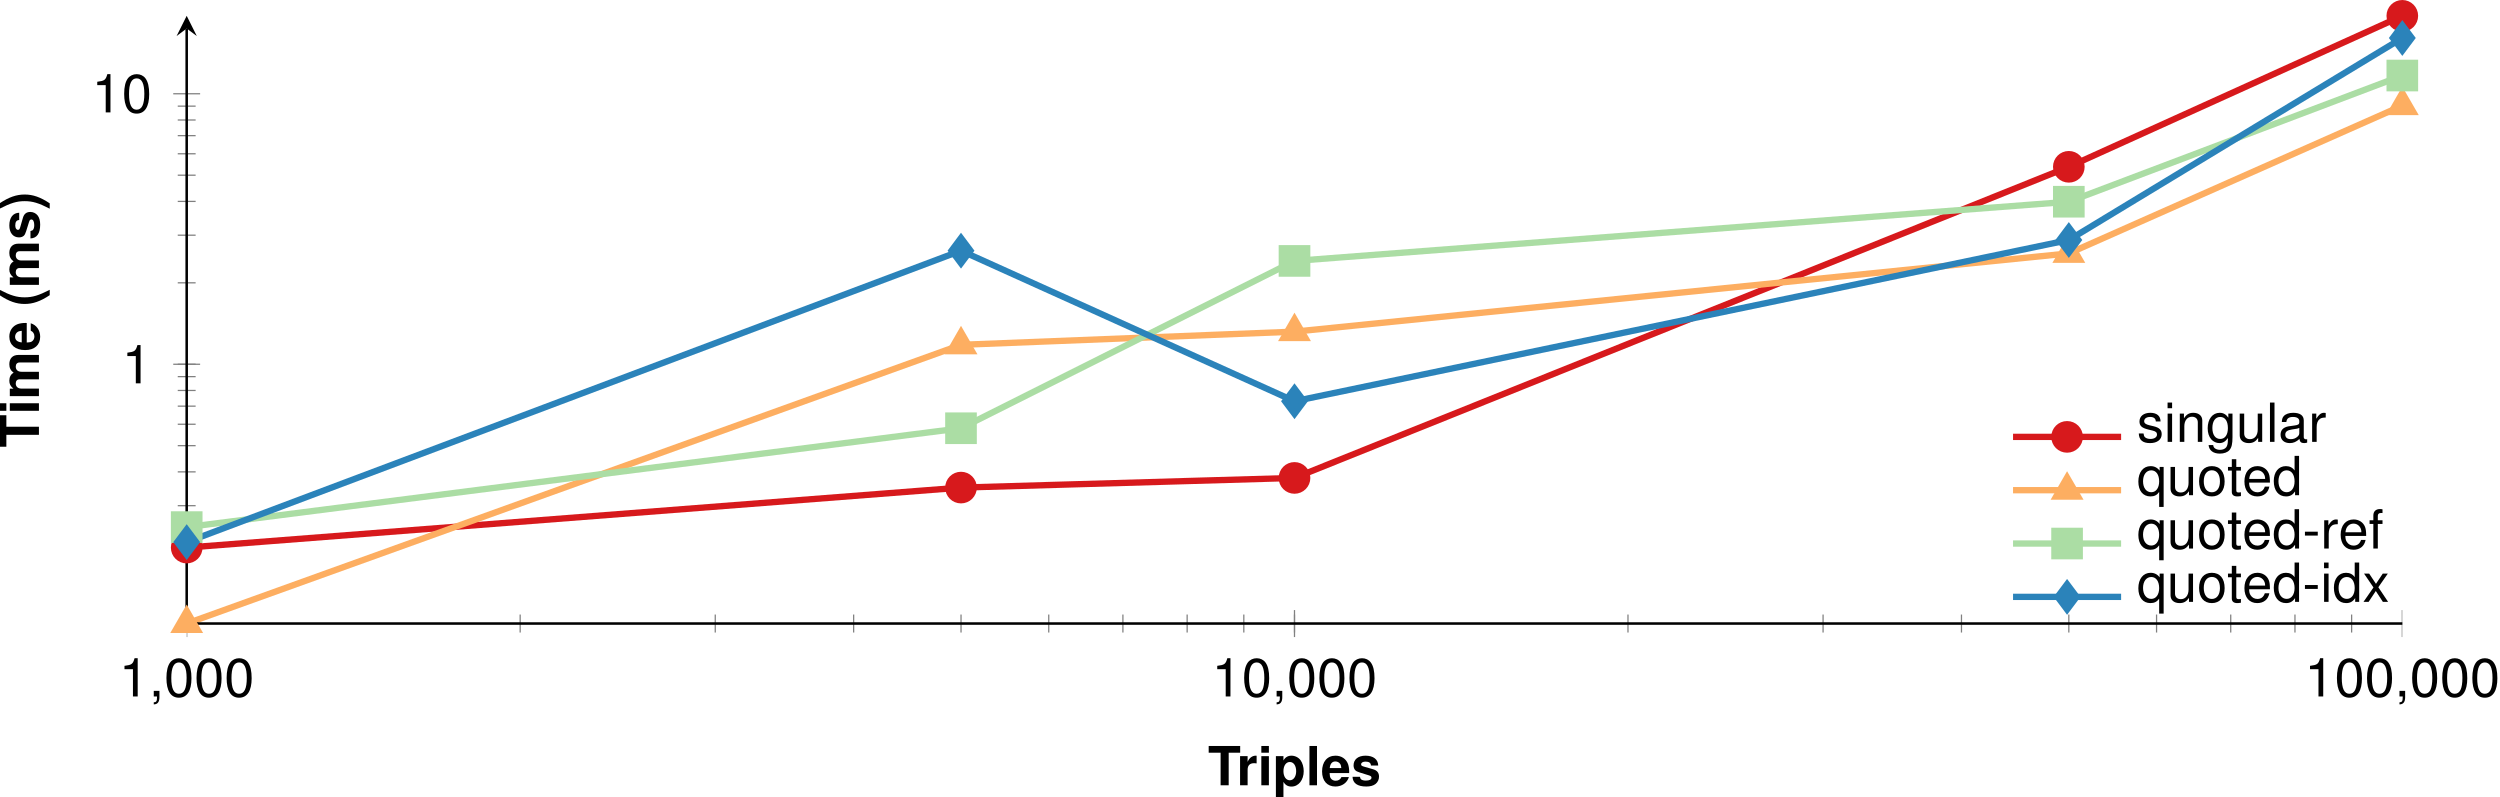 <?xml version='1.0' encoding='UTF-8'?>
<!-- This file was generated by dvisvgm 2.11.1 -->
<svg version='1.1' xmlns='http://www.w3.org/2000/svg' xmlns:xlink='http://www.w3.org/1999/xlink' width='393.448pt' height='125.433pt' viewBox='3.247 -128.533 393.448 125.433'>
<defs>
<clipPath id='clip1'>
<path d='M32.629 111.102H381.321V-267.546H32.629'/>
</clipPath>
<clipPath id='clip2'>
<path d='M-108.398-30.402V-126.043H522.347V-30.402'/>
</clipPath>
<path id='g1-40' d='M1.723-6.186C.747-4.718 .339-3.547 .339-2.249C.339-.942 .747 .229 1.723 1.697H2.571C1.672-.051 1.383-1.001 1.383-2.249C1.383-3.488 1.672-4.455 2.571-6.186H1.723Z'/>
<path id='g1-41' d='M1.035 1.697C2.011 .229 2.419-.942 2.419-2.24C2.419-3.547 2.011-4.718 1.035-6.186H.187C1.086-4.438 1.375-3.488 1.375-2.24C1.375-1.001 1.086-.034 .187 1.697H1.035Z'/>
<path id='g1-84' d='M3.267-5.126H5.075V-6.186H.119V-5.126H1.994V0H3.267V-5.126Z'/>
<path id='g1-101' d='M4.447-1.918C4.455-2.02 4.455-2.062 4.455-2.122C4.455-2.58 4.387-3.004 4.277-3.327C3.972-4.158 3.233-4.659 2.308-4.659C.993-4.659 .187-3.708 .187-2.172C.187-.704 .984 .195 2.283 .195C3.31 .195 4.141-.39 4.404-1.29H3.233C3.089-.925 2.758-.713 2.325-.713C1.986-.713 1.714-.857 1.544-1.112C1.434-1.281 1.392-1.485 1.375-1.918H4.447ZM1.392-2.707C1.468-3.403 1.765-3.751 2.291-3.751C2.588-3.751 2.86-3.607 3.03-3.369C3.14-3.199 3.191-3.021 3.216-2.707H1.392Z'/>
<path id='g1-105' d='M1.757-4.583H.569V0H1.757V-4.583ZM1.757-6.186H.569V-5.126H1.757V-6.186Z'/>
<path id='g1-108' d='M1.757-6.186H.569V0H1.757V-6.186Z'/>
<path id='g1-109' d='M.509-4.583V0H1.697V-2.75C1.697-3.31 2.003-3.649 2.512-3.649C2.911-3.649 3.157-3.42 3.157-3.055V0H4.345V-2.75C4.345-3.31 4.65-3.649 5.16-3.649C5.558-3.649 5.805-3.42 5.805-3.055V0H6.993V-3.242C6.993-4.133 6.45-4.659 5.533-4.659C4.956-4.659 4.549-4.455 4.192-3.98C3.972-4.413 3.513-4.659 2.945-4.659C2.419-4.659 2.079-4.481 1.689-4.014V-4.583H.509Z'/>
<path id='g1-112' d='M1.68-4.583H.492V1.85H1.68V-.543C1.969-.034 2.376 .204 2.953 .204C4.056 .204 4.871-.832 4.871-2.223C4.871-2.868 4.684-3.513 4.379-3.938C4.073-4.37 3.505-4.659 2.953-4.659C2.376-4.659 1.969-4.413 1.68-3.904V-4.583ZM2.682-3.666C3.284-3.666 3.683-3.08 3.683-2.206C3.683-1.375 3.267-.789 2.682-.789C2.088-.789 1.68-1.366 1.68-2.223S2.088-3.666 2.682-3.666Z'/>
<path id='g1-114' d='M.535-4.583V0H1.723V-2.436C1.723-3.131 2.071-3.479 2.767-3.479C2.894-3.479 2.979-3.471 3.14-3.445V-4.65C3.072-4.659 3.03-4.659 2.996-4.659C2.453-4.659 1.977-4.303 1.723-3.683V-4.583H.535Z'/>
<path id='g1-115' d='M4.286-3.106C4.269-4.073 3.522-4.659 2.291-4.659C1.129-4.659 .407-4.073 .407-3.131C.407-2.826 .501-2.563 .662-2.385C.823-2.223 .967-2.147 1.409-2.003L2.826-1.561C3.123-1.468 3.225-1.375 3.225-1.188C3.225-.908 2.894-.738 2.342-.738C2.037-.738 1.791-.798 1.638-.9C1.511-.993 1.46-1.086 1.409-1.332H.246C.28-.331 1.018 .195 2.41 .195C3.047 .195 3.53 .059 3.87-.212S4.413-.908 4.413-1.358C4.413-1.952 4.116-2.334 3.513-2.512L2.011-2.945C1.68-3.047 1.595-3.114 1.595-3.301C1.595-3.556 1.867-3.725 2.283-3.725C2.851-3.725 3.131-3.522 3.14-3.106H4.286Z'/>
<path id='g3-44' d='M.738-.883V0H1.247V.153C1.247 .738 1.137 .908 .738 .925V1.247C1.332 1.247 1.629 .866 1.629 .136V-.883H.738Z'/>
<path id='g3-45' d='M2.41-2.648H.39V-2.037H2.41V-2.648Z'/>
<path id='g3-48' d='M2.334-6.017C1.774-6.017 1.264-5.771 .95-5.355C.56-4.829 .365-4.022 .365-2.911C.365-.883 1.044 .195 2.334 .195C3.607 .195 4.303-.883 4.303-2.86C4.303-4.031 4.116-4.812 3.717-5.355C3.403-5.779 2.902-6.017 2.334-6.017ZM2.334-5.355C3.14-5.355 3.539-4.54 3.539-2.928C3.539-1.222 3.148-.424 2.317-.424C1.528-.424 1.129-1.256 1.129-2.902S1.528-5.355 2.334-5.355Z'/>
<path id='g3-49' d='M2.198-4.286V0H2.945V-6.017H2.453C2.189-5.092 2.02-4.964 .866-4.82V-4.286H2.198Z'/>
<path id='g3-97' d='M4.54-.416C4.464-.399 4.43-.399 4.387-.399C4.141-.399 4.005-.526 4.005-.747V-3.361C4.005-4.15 3.428-4.574 2.334-4.574C1.689-4.574 1.154-4.387 .857-4.056C.653-3.827 .569-3.573 .552-3.131H1.264C1.324-3.675 1.646-3.921 2.308-3.921C2.945-3.921 3.301-3.683 3.301-3.259V-3.072C3.301-2.775 3.123-2.648 2.563-2.58C1.561-2.453 1.409-2.419 1.137-2.308C.619-2.096 .356-1.697 .356-1.12C.356-.314 .917 .195 1.816 .195C2.376 .195 2.826 0 3.327-.458C3.378-.008 3.598 .195 4.056 .195C4.201 .195 4.311 .178 4.54 .119V-.416ZM3.301-1.4C3.301-1.163 3.233-1.018 3.021-.823C2.733-.56 2.385-.424 1.969-.424C1.417-.424 1.095-.687 1.095-1.137C1.095-1.604 1.409-1.842 2.164-1.952C2.911-2.054 3.064-2.088 3.301-2.198V-1.4Z'/>
<path id='g3-100' d='M4.201-6.186H3.496V-3.887C3.199-4.336 2.724-4.574 2.13-4.574C.976-4.574 .221-3.649 .221-2.232C.221-.73 .959 .195 2.155 .195C2.767 .195 3.191-.034 3.573-.586V0H4.201V-6.186ZM2.249-3.912C3.013-3.912 3.496-3.233 3.496-2.172C3.496-1.146 3.004-.467 2.257-.467C1.477-.467 .959-1.154 .959-2.189S1.477-3.912 2.249-3.912Z'/>
<path id='g3-101' d='M4.353-1.986C4.353-2.665 4.303-3.072 4.175-3.403C3.887-4.133 3.208-4.574 2.376-4.574C1.137-4.574 .339-3.624 .339-2.164S1.112 .195 2.359 .195C3.378 .195 4.082-.382 4.26-1.349H3.547C3.352-.764 2.953-.458 2.385-.458C1.935-.458 1.553-.662 1.315-1.035C1.146-1.29 1.086-1.544 1.078-1.986H4.353ZM1.095-2.563C1.154-3.386 1.655-3.921 2.368-3.921C3.064-3.921 3.598-3.344 3.598-2.614C3.598-2.597 3.598-2.58 3.59-2.563H1.095Z'/>
<path id='g3-102' d='M2.189-4.447H1.451V-5.143C1.451-5.44 1.621-5.592 1.943-5.592C2.003-5.592 2.028-5.592 2.189-5.584V-6.169C2.028-6.203 1.935-6.212 1.791-6.212C1.137-6.212 .747-5.839 .747-5.202V-4.447H.153V-3.87H.747V0H1.451V-3.87H2.189V-4.447Z'/>
<path id='g3-103' d='M3.496-4.447V-3.802C3.14-4.328 2.707-4.574 2.139-4.574C1.01-4.574 .246-3.59 .246-2.147C.246-1.417 .441-.823 .806-.399C1.137-.025 1.612 .195 2.079 .195C2.639 .195 3.03-.042 3.428-.603V-.373C3.428 .229 3.352 .594 3.174 .84C2.987 1.103 2.622 1.256 2.189 1.256C1.867 1.256 1.578 1.171 1.383 1.018C1.222 .891 1.154 .772 1.112 .509H.39C.467 1.349 1.12 1.85 2.164 1.85C2.826 1.85 3.394 1.638 3.683 1.281C4.022 .874 4.15 .314 4.15-.73V-4.447H3.496ZM2.215-3.921C2.979-3.921 3.428-3.276 3.428-2.164C3.428-1.103 2.97-.458 2.223-.458C1.451-.458 .984-1.112 .984-2.189C.984-3.259 1.46-3.921 2.215-3.921Z'/>
<path id='g3-105' d='M1.273-4.447H.569V0H1.273V-4.447ZM1.273-6.186H.56V-5.295H1.273V-6.186Z'/>
<path id='g3-108' d='M1.29-6.186H.577V0H1.29V-6.186Z'/>
<path id='g3-110' d='M.594-4.447V0H1.307V-2.453C1.307-3.361 1.782-3.955 2.512-3.955C3.072-3.955 3.428-3.615 3.428-3.08V0H4.133V-3.361C4.133-4.099 3.581-4.574 2.724-4.574C2.062-4.574 1.638-4.319 1.247-3.7V-4.447H.594Z'/>
<path id='g3-111' d='M2.308-4.574C1.061-4.574 .306-3.683 .306-2.189S1.052 .195 2.317 .195C3.564 .195 4.328-.696 4.328-2.155C4.328-3.692 3.59-4.574 2.308-4.574ZM2.317-3.921C3.114-3.921 3.59-3.267 3.59-2.164C3.59-1.12 3.097-.458 2.317-.458C1.528-.458 1.044-1.112 1.044-2.189C1.044-3.259 1.528-3.921 2.317-3.921Z'/>
<path id='g3-113' d='M4.201 1.85V-4.447H3.573V-3.853C3.242-4.319 2.741-4.574 2.155-4.574C.984-4.574 .221-3.615 .221-2.139C.221-.696 .95 .195 2.122 .195C2.741 .195 3.165-.025 3.496-.509V1.85H4.201ZM2.257-3.912C3.013-3.912 3.496-3.233 3.496-2.164C3.496-1.146 3.004-.467 2.257-.467C1.477-.467 .959-1.154 .959-2.189C.959-3.216 1.477-3.912 2.257-3.912Z'/>
<path id='g3-114' d='M.586-4.447V0H1.298V-2.308C1.298-2.945 1.46-3.361 1.799-3.607C2.02-3.768 2.232-3.819 2.724-3.827V-4.549C2.605-4.566 2.546-4.574 2.453-4.574C1.994-4.574 1.646-4.303 1.239-3.641V-4.447H.586Z'/>
<path id='g3-115' d='M3.717-3.208C3.708-4.082 3.131-4.574 2.105-4.574C1.069-4.574 .399-4.039 .399-3.216C.399-2.52 .755-2.189 1.808-1.935L2.469-1.774C2.962-1.655 3.157-1.477 3.157-1.154C3.157-.738 2.741-.458 2.122-.458C1.74-.458 1.417-.569 1.239-.755C1.129-.883 1.078-1.01 1.035-1.324H.289C.322-.297 .9 .195 2.062 .195C3.182 .195 3.895-.356 3.895-1.214C3.895-1.875 3.522-2.24 2.639-2.453L1.96-2.614C1.383-2.75 1.137-2.936 1.137-3.25C1.137-3.658 1.502-3.921 2.079-3.921C2.648-3.921 2.953-3.675 2.97-3.208H3.717Z'/>
<path id='g3-116' d='M2.155-4.447H1.426V-5.669H.721V-4.447H.119V-3.87H.721V-.509C.721-.059 1.027 .195 1.578 .195C1.748 .195 1.918 .178 2.155 .136V-.458C2.062-.433 1.952-.424 1.816-.424C1.511-.424 1.426-.509 1.426-.823V-3.87H2.155V-4.447Z'/>
<path id='g3-117' d='M4.09 0V-4.447H3.386V-1.926C3.386-1.018 2.911-.424 2.172-.424C1.612-.424 1.256-.764 1.256-1.298V-4.447H.552V-1.018C.552-.28 1.103 .195 1.969 .195C2.622 .195 3.038-.034 3.454-.619V0H4.09Z'/>
<path id='g3-120' d='M2.478-2.3L3.972-4.447H3.174L2.105-2.834L1.035-4.447H.229L1.714-2.266L.144 0H.95L2.079-1.706L3.191 0H4.014L2.478-2.3Z'/>
</defs>
<g id='page1'>
<path d='M32.629-42.355L154.489-51.797L206.973-53.316L328.836-102.281L381.321-126.043' stroke='#d7191c' fill='none' stroke-width='.996' stroke-miterlimit='10'/>
<path d='M32.629-30.402L154.489-74.266L206.973-76.34L328.836-88.656L381.321-111.91' stroke='#fdae61' fill='none' stroke-width='.996' stroke-miterlimit='10'/>
<path d='M32.629-45.578L154.489-61.137L206.973-87.469L328.836-96.785L381.321-116.644' stroke='#abdda4' fill='none' stroke-width='.996' stroke-miterlimit='10'/>
<path d='M32.629-43.215L154.489-89.082L206.973-65.387L328.836-90.762L381.321-122.555' stroke='#2b83ba' fill='none' stroke-width='.996' stroke-miterlimit='10'/>
<path d='M32.629-28.984V-31.816M85.11-28.984V-31.816M115.813-28.984V-31.816M137.594-28.984V-31.816M154.493-28.984V-31.816M168.297-28.984V-31.816M179.969-28.984V-31.816M190.079-28.984V-31.816M198.997-28.984V-31.816M206.973-28.984V-31.816M259.457-28.984V-31.816M290.161-28.984V-31.816M311.942-28.984V-31.816M328.836-28.984V-31.816M342.645-28.984V-31.816M354.317-28.984V-31.816M364.426-28.984V-31.816M373.344-28.984V-31.816' stroke='#808080' fill='none' stroke-width='.199' stroke-miterlimit='10' clip-path='url(#clip1)'/>
<path d='M32.629-28.277V-32.523M206.973-28.277V-32.523M381.321-28.277V-32.523' stroke='#808080' fill='none' stroke-width='.199' stroke-miterlimit='10' clip-path='url(#clip1)'/>
<path d='M31.219-41.453H34.036M31.219-48.949H34.036M31.219-54.27H34.036M31.219-58.395H34.036M31.219-61.766H34.036M31.219-64.613H34.036M31.219-67.082H34.036M31.219-69.258H34.036M31.219-71.207H34.036M31.219-84.023H34.036M31.219-91.519H34.036M31.219-96.836H34.036M31.219-100.961H34.036M31.219-104.332H34.036M31.219-107.184H34.036M31.219-109.648H34.036M31.219-111.828H34.036' stroke='#808080' fill='none' stroke-width='.199' stroke-miterlimit='10' clip-path='url(#clip2)'/>
<path d='M30.512-71.207H34.743M30.512-113.777H34.743' stroke='#808080' fill='none' stroke-width='.199' stroke-miterlimit='10' clip-path='url(#clip2)'/>
<path d='M32.629-30.402H381.321' stroke='#000' fill='none' stroke-width='.399' stroke-miterlimit='10'/>
<path d='M32.629-30.402V-124.051' stroke='#000' fill='none' stroke-width='.399' stroke-miterlimit='10'/>
<path d='M32.629-126.043L31.035-122.856L32.629-124.051L34.223-122.856'/>
<g transform='matrix(1 0 0 1 479.764 82.686)'>
<use x='-457.792' y='-101.61' xlink:href='#g3-49'/>
<use x='-453.056' y='-101.61' xlink:href='#g3-44'/>
<use x='-450.688' y='-101.61' xlink:href='#g3-48'/>
<use x='-445.952' y='-101.61' xlink:href='#g3-48'/>
<use x='-441.216' y='-101.61' xlink:href='#g3-48'/>
</g>
<g transform='matrix(1 0 0 1 651.742 82.686)'>
<use x='-457.792' y='-101.61' xlink:href='#g3-49'/>
<use x='-453.056' y='-101.61' xlink:href='#g3-48'/>
<use x='-448.32' y='-101.61' xlink:href='#g3-44'/>
<use x='-445.952' y='-101.61' xlink:href='#g3-48'/>
<use x='-441.216' y='-101.61' xlink:href='#g3-48'/>
<use x='-436.48' y='-101.61' xlink:href='#g3-48'/>
</g>
<g transform='matrix(1 0 0 1 823.721 82.686)'>
<use x='-457.792' y='-101.61' xlink:href='#g3-49'/>
<use x='-453.056' y='-101.61' xlink:href='#g3-48'/>
<use x='-448.32' y='-101.61' xlink:href='#g3-48'/>
<use x='-443.584' y='-101.61' xlink:href='#g3-44'/>
<use x='-441.216' y='-101.61' xlink:href='#g3-48'/>
<use x='-436.48' y='-101.61' xlink:href='#g3-48'/>
<use x='-431.744' y='-101.61' xlink:href='#g3-48'/>
</g>
<g transform='matrix(1 0 0 1 480.215 33.403)'>
<use x='-457.792' y='-101.61' xlink:href='#g3-49'/>
</g>
<g transform='matrix(1 0 0 1 475.479 -9.235)'>
<use x='-457.792' y='-101.61' xlink:href='#g3-49'/>
<use x='-453.056' y='-101.61' xlink:href='#g3-48'/>
</g>
<path d='M34.622-42.355C34.622-43.457 33.727-44.348 32.629-44.348C31.528-44.348 30.637-43.457 30.637-42.355C30.637-41.254 31.528-40.363 32.629-40.363C33.727-40.363 34.622-41.254 34.622-42.355Z' fill='#d7191c'/>
<path d='M34.622-42.355C34.622-43.457 33.727-44.348 32.629-44.348C31.528-44.348 30.637-43.457 30.637-42.355C30.637-41.254 31.528-40.363 32.629-40.363C33.727-40.363 34.622-41.254 34.622-42.355Z' stroke='#d7191c' fill='none' stroke-width='.996' stroke-miterlimit='10'/>
<path d='M156.481-51.797C156.481-52.898 155.59-53.789 154.489-53.789C153.391-53.789 152.497-52.898 152.497-51.797C152.497-50.695 153.391-49.805 154.489-49.805C155.59-49.805 156.481-50.695 156.481-51.797Z' fill='#d7191c'/>
<path d='M156.481-51.797C156.481-52.898 155.59-53.789 154.489-53.789C153.391-53.789 152.497-52.898 152.497-51.797C152.497-50.695 153.391-49.805 154.489-49.805C155.59-49.805 156.481-50.695 156.481-51.797Z' stroke='#d7191c' fill='none' stroke-width='.996' stroke-miterlimit='10'/>
<path d='M208.969-53.316C208.969-54.418 208.075-55.312 206.973-55.312C205.875-55.312 204.981-54.418 204.981-53.316C204.981-52.219 205.875-51.324 206.973-51.324C208.075-51.324 208.969-52.219 208.969-53.316Z' fill='#d7191c'/>
<path d='M208.969-53.316C208.969-54.418 208.075-55.312 206.973-55.312C205.875-55.312 204.981-54.418 204.981-53.316C204.981-52.219 205.875-51.324 206.973-51.324C208.075-51.324 208.969-52.219 208.969-53.316Z' stroke='#d7191c' fill='none' stroke-width='.996' stroke-miterlimit='10'/>
<path d='M330.829-102.281C330.829-103.383 329.938-104.273 328.836-104.273C327.735-104.273 326.844-103.383 326.844-102.281C326.844-101.18 327.735-100.289 328.836-100.289C329.938-100.289 330.829-101.18 330.829-102.281Z' fill='#d7191c'/>
<path d='M330.829-102.281C330.829-103.383 329.938-104.273 328.836-104.273C327.735-104.273 326.844-103.383 326.844-102.281C326.844-101.18 327.735-100.289 328.836-100.289C329.938-100.289 330.829-101.18 330.829-102.281Z' stroke='#d7191c' fill='none' stroke-width='.996' stroke-miterlimit='10'/>
<path d='M383.313-126.043C383.313-127.144 382.422-128.035 381.321-128.035C380.223-128.035 379.329-127.144 379.329-126.043C379.329-124.941 380.223-124.051 381.321-124.051C382.422-124.051 383.313-124.941 383.313-126.043Z' fill='#d7191c'/>
<path d='M383.313-126.043C383.313-127.144 382.422-128.035 381.321-128.035C380.223-128.035 379.329-127.144 379.329-126.043C379.329-124.941 380.223-124.051 381.321-124.051C382.422-124.051 383.313-124.941 383.313-126.043Z' stroke='#d7191c' fill='none' stroke-width='.996' stroke-miterlimit='10'/>
<path d='M32.629-32.395L34.352-29.406H30.903Z' fill='#fdae61'/>
<path d='M32.629-32.395L34.352-29.406H30.903Z' stroke='#fdae61' fill='none' stroke-width='.996' stroke-miterlimit='10'/>
<path d='M154.489-76.262L156.215-73.27H152.766Z' fill='#fdae61'/>
<path d='M154.489-76.262L156.215-73.27H152.766Z' stroke='#fdae61' fill='none' stroke-width='.996' stroke-miterlimit='10'/>
<path d='M206.973-78.332L208.7-75.344H205.25Z' fill='#fdae61'/>
<path d='M206.973-78.332L208.7-75.344H205.25Z' stroke='#fdae61' fill='none' stroke-width='.996' stroke-miterlimit='10'/>
<path d='M328.836-90.648L330.563-87.66H327.11Z' fill='#fdae61'/>
<path d='M328.836-90.648L330.563-87.66H327.11Z' stroke='#fdae61' fill='none' stroke-width='.996' stroke-miterlimit='10'/>
<path d='M381.321-113.902L383.047-110.914H379.598Z' fill='#fdae61'/>
<path d='M381.321-113.902L383.047-110.914H379.598Z' stroke='#fdae61' fill='none' stroke-width='.996' stroke-miterlimit='10'/>
<path d='M30.637-43.586H34.622V-47.57H30.637Z' fill='#abdda4'/>
<path d='M30.637-43.586H34.622V-47.57H30.637Z' stroke='#abdda4' fill='none' stroke-width='.996' stroke-miterlimit='10'/>
<path d='M152.497-59.145H156.481V-63.129H152.497Z' fill='#abdda4'/>
<path d='M152.497-59.145H156.481V-63.129H152.497Z' stroke='#abdda4' fill='none' stroke-width='.996' stroke-miterlimit='10'/>
<path d='M204.981-85.477H208.969V-89.461H204.981Z' fill='#abdda4'/>
<path d='M204.981-85.477H208.969V-89.461H204.981Z' stroke='#abdda4' fill='none' stroke-width='.996' stroke-miterlimit='10'/>
<path d='M326.844-94.793H330.829V-98.777H326.844Z' fill='#abdda4'/>
<path d='M326.844-94.793H330.829V-98.777H326.844Z' stroke='#abdda4' fill='none' stroke-width='.996' stroke-miterlimit='10'/>
<path d='M379.329-114.652H383.313V-118.641H379.329Z' fill='#abdda4'/>
<path d='M379.329-114.652H383.313V-118.641H379.329Z' stroke='#abdda4' fill='none' stroke-width='.996' stroke-miterlimit='10'/>
<path d='M32.629-45.207L34.122-43.215L32.629-41.223L31.133-43.215Z' fill='#2b83ba'/>
<path d='M32.629-45.207L34.122-43.215L32.629-41.223L31.133-43.215Z' stroke='#2b83ba' fill='none' stroke-width='.996' stroke-miterlimit='10'/>
<path d='M154.489-91.078L155.985-89.082L154.489-87.09L152.997-89.082Z' fill='#2b83ba'/>
<path d='M154.489-91.078L155.985-89.082L154.489-87.09L152.997-89.082Z' stroke='#2b83ba' fill='none' stroke-width='.996' stroke-miterlimit='10'/>
<path d='M206.973-67.379L208.469-65.387L206.973-63.395L205.481-65.387Z' fill='#2b83ba'/>
<path d='M206.973-67.379L208.469-65.387L206.973-63.395L205.481-65.387Z' stroke='#2b83ba' fill='none' stroke-width='.996' stroke-miterlimit='10'/>
<path d='M328.836-92.754L330.332-90.762L328.836-88.769L327.344-90.762Z' fill='#2b83ba'/>
<path d='M328.836-92.754L330.332-90.762L328.836-88.769L327.344-90.762Z' stroke='#2b83ba' fill='none' stroke-width='.996' stroke-miterlimit='10'/>
<path d='M381.321-124.547L382.817-122.555L381.321-120.562L379.829-122.555Z' fill='#2b83ba'/>
<path d='M381.321-124.547L382.817-122.555L381.321-120.562L379.829-122.555Z' stroke='#2b83ba' fill='none' stroke-width='.996' stroke-miterlimit='10'/>
<g transform='matrix(1 0 0 1 651.142 96.664)'>
<use x='-457.792' y='-101.61' xlink:href='#g1-84'/>
<use x='-453.269' y='-101.61' xlink:href='#g1-114'/>
<use x='-449.956' y='-101.61' xlink:href='#g1-105'/>
<use x='-447.588' y='-101.61' xlink:href='#g1-112'/>
<use x='-442.383' y='-101.61' xlink:href='#g1-108'/>
<use x='-440.015' y='-101.61' xlink:href='#g1-101'/>
<use x='-435.279' y='-101.61' xlink:href='#g1-115'/>
</g>
<g transform='matrix(0 -1 1 0 110.984 -515.899)'>
<use x='-457.792' y='-101.61' xlink:href='#g1-84'/>
<use x='-452.588' y='-101.61' xlink:href='#g1-105'/>
<use x='-450.22' y='-101.61' xlink:href='#g1-109'/>
<use x='-442.647' y='-101.61' xlink:href='#g1-101'/>
<use x='-435.543' y='-101.61' xlink:href='#g1-40'/>
<use x='-432.707' y='-101.61' xlink:href='#g1-109'/>
<use x='-425.134' y='-101.61' xlink:href='#g1-115'/>
<use x='-420.398' y='-101.61' xlink:href='#g1-41'/>
</g>
<path d='M320.058-59.777H328.562H337.066' stroke='#d7191c' fill='none' stroke-width='.996' stroke-miterlimit='10'/>
<path d='M330.555-59.777C330.555-60.879 329.664-61.77 328.562-61.77C327.461-61.77 326.57-60.879 326.57-59.777C326.57-58.676 327.461-57.785 328.562-57.785C329.664-57.785 330.555-58.676 330.555-59.777Z' fill='#d7191c'/>
<path d='M330.555-59.777C330.555-60.879 329.664-61.77 328.562-61.77C327.461-61.77 326.57-60.879 326.57-59.777C326.57-58.676 327.461-57.785 328.562-57.785C329.664-57.785 330.555-58.676 330.555-59.777Z' stroke='#d7191c' fill='none' stroke-width='.996' stroke-miterlimit='10'/>
<g transform='matrix(1 0 0 1 779.346 67.797)'>
<use x='-439.788' y='-126.79' xlink:href='#g3-115'/>
<use x='-435.529' y='-126.79' xlink:href='#g3-105'/>
<use x='-433.638' y='-126.79' xlink:href='#g3-110'/>
<use x='-428.902' y='-126.79' xlink:href='#g3-103'/>
<use x='-424.166' y='-126.79' xlink:href='#g3-117'/>
<use x='-419.43' y='-126.79' xlink:href='#g3-108'/>
<use x='-417.539' y='-126.79' xlink:href='#g3-97'/>
<use x='-412.803' y='-126.79' xlink:href='#g3-114'/>
</g>
<path d='M320.058-51.387H328.562H337.066' stroke='#fdae61' fill='none' stroke-width='.996' stroke-miterlimit='10'/>
<path d='M328.562-53.379L330.289-50.387H326.836Z' fill='#fdae61'/>
<path d='M328.562-53.379L330.289-50.387H326.836Z' stroke='#fdae61' fill='none' stroke-width='.996' stroke-miterlimit='10'/>
<g transform='matrix(1 0 0 1 779.346 67.797)'>
<use x='-439.788' y='-118.397' xlink:href='#g3-113'/>
<use x='-435.052' y='-118.397' xlink:href='#g3-117'/>
<use x='-430.316' y='-118.397' xlink:href='#g3-111'/>
<use x='-425.58' y='-118.397' xlink:href='#g3-116'/>
<use x='-423.212' y='-118.397' xlink:href='#g3-101'/>
<use x='-418.476' y='-118.397' xlink:href='#g3-100'/>
</g>
<path d='M320.058-42.992H328.562H337.066' stroke='#abdda4' fill='none' stroke-width='.996' stroke-miterlimit='10'/>
<path d='M326.57-41H330.555V-44.984H326.57Z' fill='#abdda4'/>
<path d='M326.57-41H330.555V-44.984H326.57Z' stroke='#abdda4' fill='none' stroke-width='.996' stroke-miterlimit='10'/>
<g transform='matrix(1 0 0 1 779.346 67.797)'>
<use x='-439.788' y='-110.004' xlink:href='#g3-113'/>
<use x='-435.052' y='-110.004' xlink:href='#g3-117'/>
<use x='-430.316' y='-110.004' xlink:href='#g3-111'/>
<use x='-425.58' y='-110.004' xlink:href='#g3-116'/>
<use x='-423.212' y='-110.004' xlink:href='#g3-101'/>
<use x='-418.476' y='-110.004' xlink:href='#g3-100'/>
<use x='-413.74' y='-110.004' xlink:href='#g3-45'/>
<use x='-410.904' y='-110.004' xlink:href='#g3-114'/>
<use x='-408.067' y='-110.004' xlink:href='#g3-101'/>
<use x='-403.331' y='-110.004' xlink:href='#g3-102'/>
</g>
<path d='M320.058-34.598H328.562H337.066' stroke='#2b83ba' fill='none' stroke-width='.996' stroke-miterlimit='10'/>
<path d='M328.562-36.59L330.058-34.598L328.562-32.605L327.07-34.598Z' fill='#2b83ba'/>
<path d='M328.562-36.59L330.058-34.598L328.562-32.605L327.07-34.598Z' stroke='#2b83ba' fill='none' stroke-width='.996' stroke-miterlimit='10'/>
<g transform='matrix(1 0 0 1 779.346 67.797)'>
<use x='-439.788' y='-101.61' xlink:href='#g3-113'/>
<use x='-435.052' y='-101.61' xlink:href='#g3-117'/>
<use x='-430.316' y='-101.61' xlink:href='#g3-111'/>
<use x='-425.58' y='-101.61' xlink:href='#g3-116'/>
<use x='-423.212' y='-101.61' xlink:href='#g3-101'/>
<use x='-418.476' y='-101.61' xlink:href='#g3-100'/>
<use x='-413.74' y='-101.61' xlink:href='#g3-45'/>
<use x='-410.904' y='-101.61' xlink:href='#g3-105'/>
<use x='-409.013' y='-101.61' xlink:href='#g3-100'/>
<use x='-404.277' y='-101.61' xlink:href='#g3-120'/>
</g>
</g>
</svg>